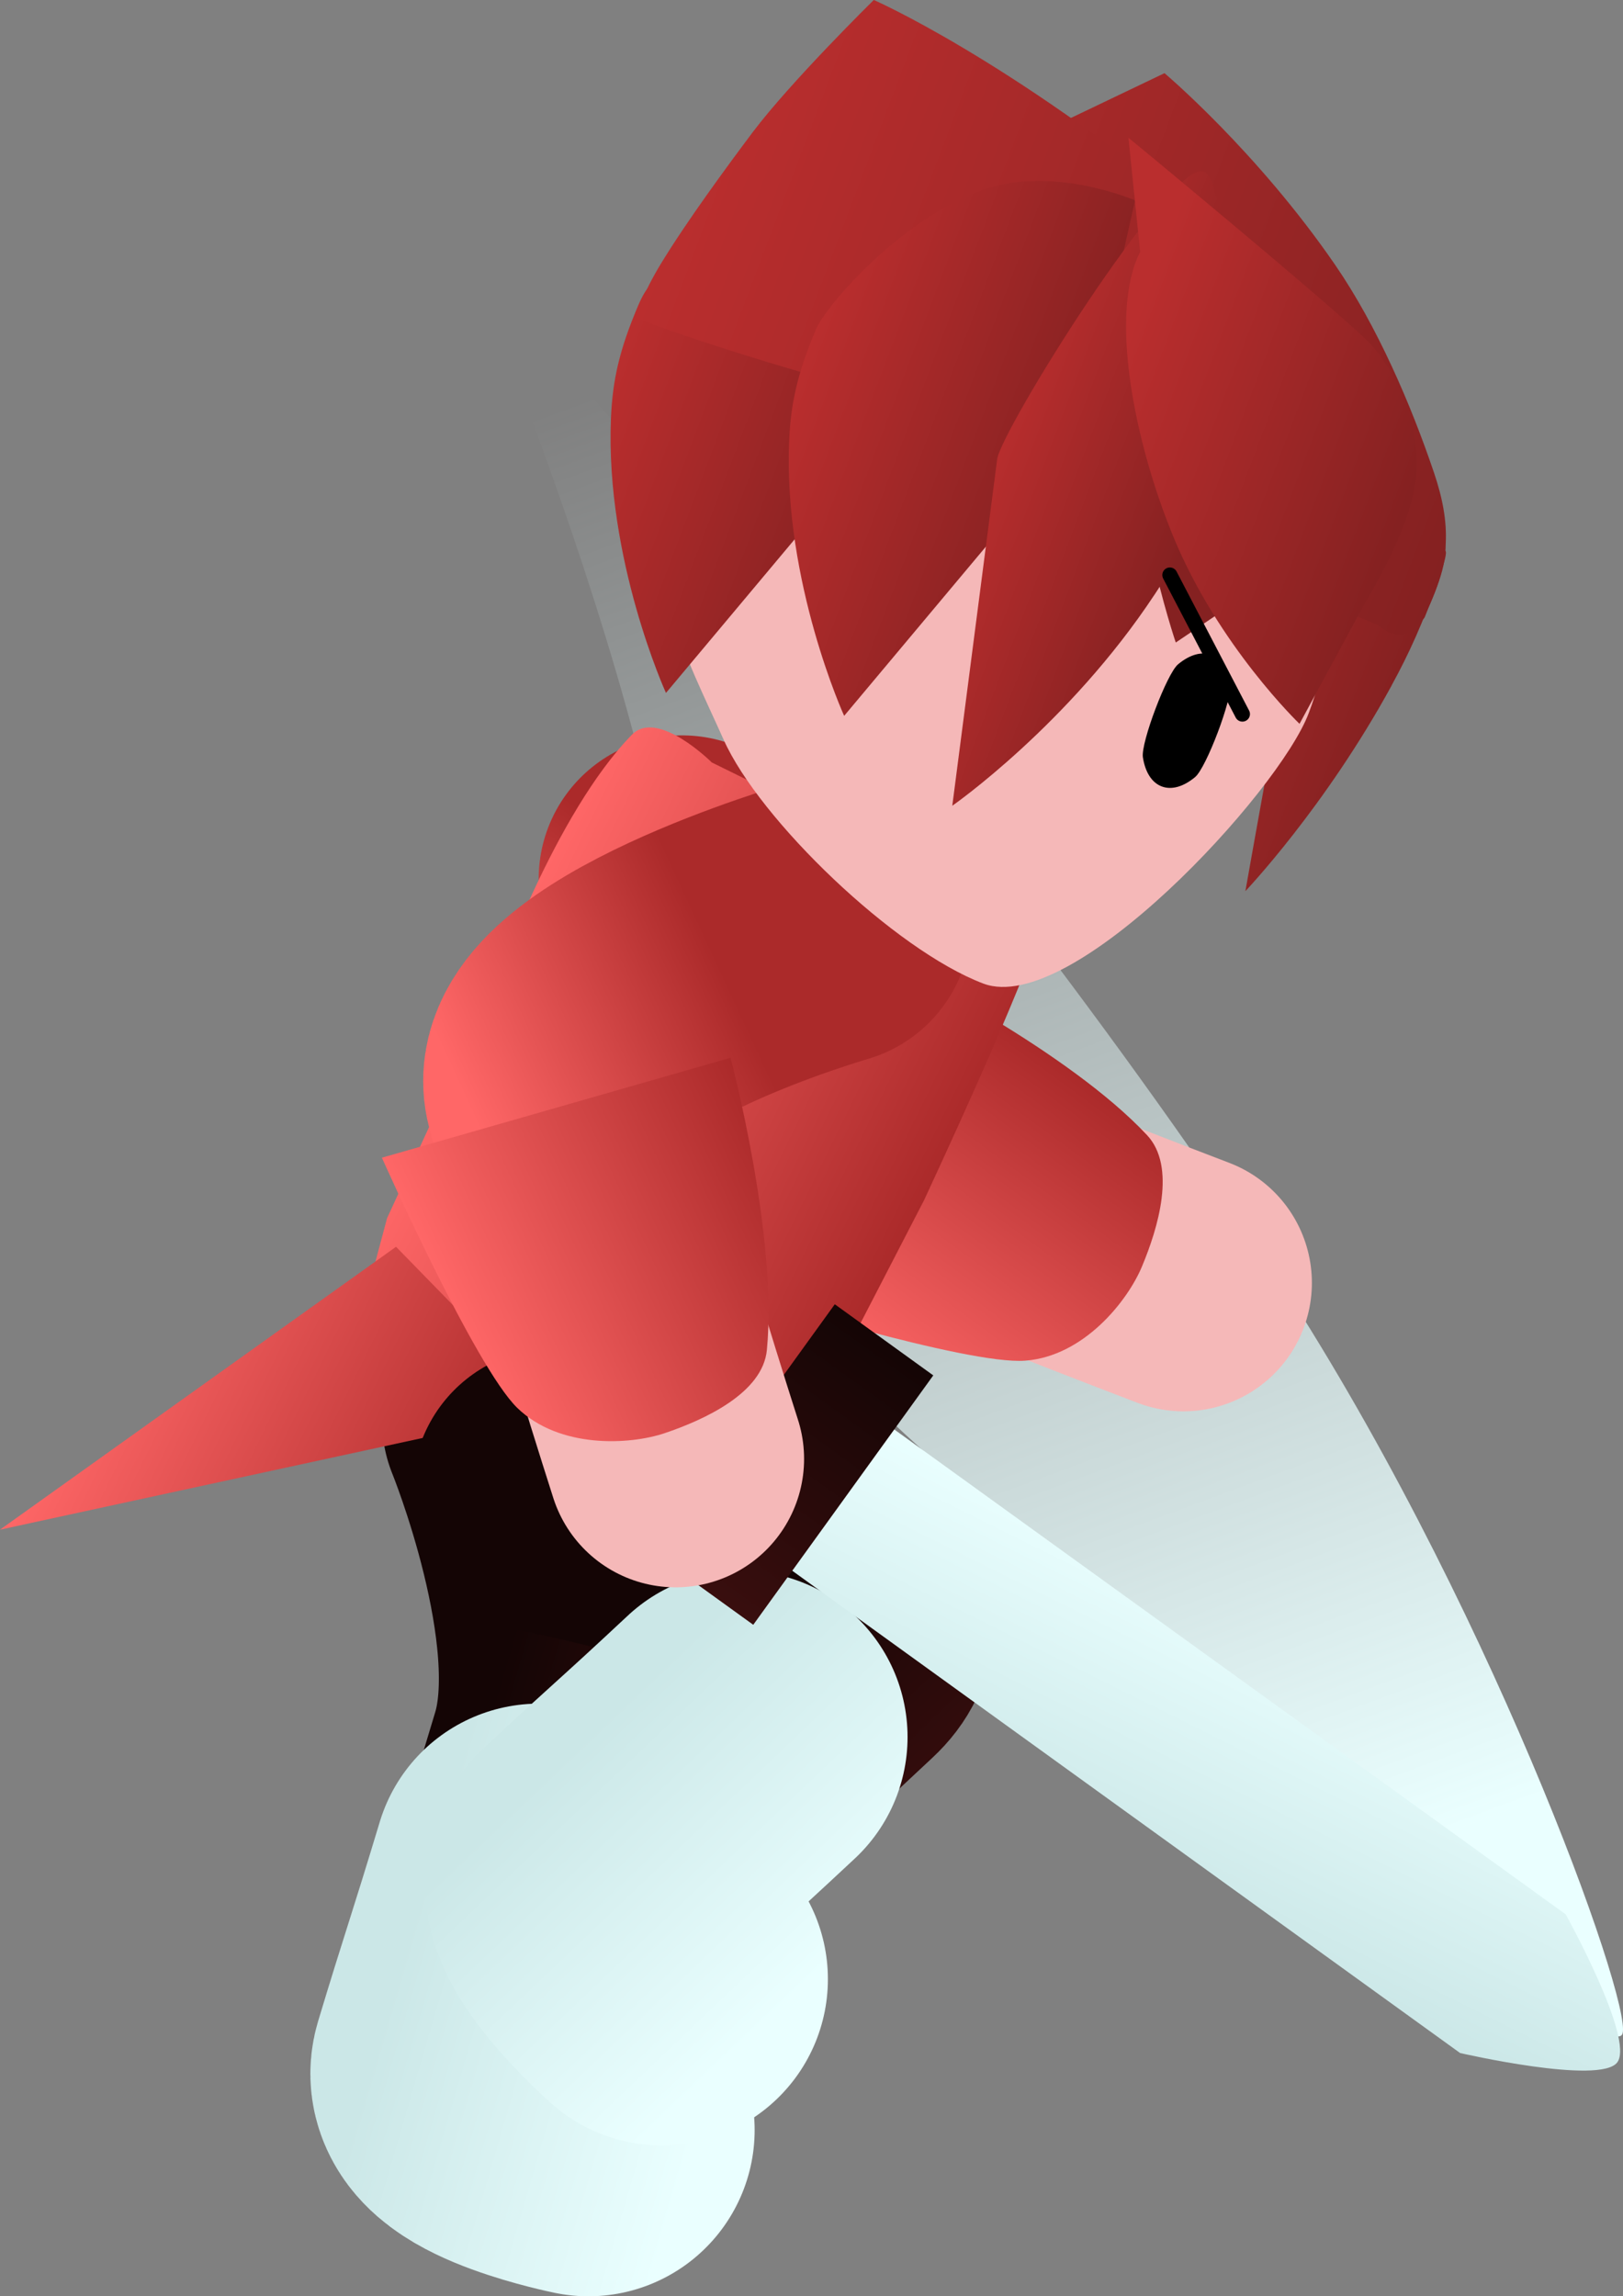<svg version="1.1" xmlns="http://www.w3.org/2000/svg" xmlns:xlink="http://www.w3.org/1999/xlink" width="53.705" height="75.97" viewBox="0,0,53.705,75.97"><rect x="0" y="0" width="53.705" height="75.97" fill="#808080" stroke="none"/><defs><linearGradient x1="253.715" y1="205.128" x2="234.711" y2="153.834" gradientUnits="userSpaceOnUse" id="color-1"><stop offset="0" stop-color="#eaffff"/><stop offset="1" stop-color="#eaffff" stop-opacity="0"/></linearGradient><linearGradient x1="228.03" y1="198.697" x2="237.15" y2="201.358" gradientUnits="userSpaceOnUse" id="color-2"><stop offset="0" stop-color="#140505"/><stop offset="1" stop-color="#390e0e"/></linearGradient><linearGradient x1="225.126" y1="206.796" x2="235.686" y2="209.878" gradientUnits="userSpaceOnUse" id="color-3"><stop offset="0" stop-color="#cbe7e7"/><stop offset="1" stop-color="#eaffff"/></linearGradient><linearGradient x1="229.932" y1="179.901" x2="235.55" y2="172.24" gradientUnits="userSpaceOnUse" id="color-4"><stop offset="0" stop-color="#ff6767"/><stop offset="1" stop-color="#ab2a2a"/></linearGradient><linearGradient x1="239.715" y1="187.369" x2="247.024" y2="177.402" gradientUnits="userSpaceOnUse" id="color-5"><stop offset="0" stop-color="#ff6767"/><stop offset="1" stop-color="#ab2a2a"/></linearGradient><linearGradient x1="227.62" y1="175.382" x2="242.084" y2="182.496" gradientUnits="userSpaceOnUse" id="color-6"><stop offset="0" stop-color="#ff6767"/><stop offset="1" stop-color="#ab2a2a"/></linearGradient><linearGradient x1="214.944" y1="186.41" x2="228.143" y2="192.902" gradientUnits="userSpaceOnUse" id="color-7"><stop offset="0" stop-color="#ff6767"/><stop offset="1" stop-color="#ab2a2a"/></linearGradient><linearGradient x1="229.815" y1="193.781" x2="240.918" y2="199.242" gradientUnits="userSpaceOnUse" id="color-8"><stop offset="0" stop-color="#ff6767"/><stop offset="1" stop-color="#ab2a2a"/></linearGradient><linearGradient x1="237.801" y1="194.198" x2="244.349" y2="201.08" gradientUnits="userSpaceOnUse" id="color-9"><stop offset="0" stop-color="#140505"/><stop offset="1" stop-color="#390e0e"/></linearGradient><linearGradient x1="231.182" y1="199.629" x2="238.764" y2="207.598" gradientUnits="userSpaceOnUse" id="color-10"><stop offset="0" stop-color="#cbe7e7"/><stop offset="1" stop-color="#eaffff"/></linearGradient><linearGradient x1="234.147" y1="185.802" x2="232.286" y2="188.396" gradientUnits="userSpaceOnUse" id="color-11"><stop offset="0" stop-color="#140505"/><stop offset="1" stop-color="#390e0e"/></linearGradient><linearGradient x1="254.567" y1="195.9" x2="250.016" y2="205.064" gradientUnits="userSpaceOnUse" id="color-12"><stop offset="0" stop-color="#eaffff"/><stop offset="1" stop-color="#cbe7e7"/></linearGradient><linearGradient x1="241.058" y1="186.477" x2="235.119" y2="194.756" gradientUnits="userSpaceOnUse" id="color-13"><stop offset="0" stop-color="#140505"/><stop offset="1" stop-color="#390e0e"/></linearGradient><linearGradient x1="224.386" y1="172.435" x2="233.008" y2="168.448" gradientUnits="userSpaceOnUse" id="color-14"><stop offset="0" stop-color="#ff6767"/><stop offset="1" stop-color="#ab2a2a"/></linearGradient><linearGradient x1="227.021" y1="186.035" x2="237.789" y2="181.055" gradientUnits="userSpaceOnUse" id="color-15"><stop offset="0" stop-color="#ff6767"/><stop offset="1" stop-color="#ab2a2a"/></linearGradient><linearGradient x1="248.447" y1="159.9" x2="258.519" y2="163.71" gradientUnits="userSpaceOnUse" id="color-16"><stop offset="0" stop-color="#ba2e2e"/><stop offset="1" stop-color="#852121"/></linearGradient><linearGradient x1="235.551" y1="146.832" x2="261.262" y2="156.557" gradientUnits="userSpaceOnUse" id="color-17"><stop offset="0" stop-color="#ba2e2e"/><stop offset="1" stop-color="#852121"/></linearGradient><linearGradient x1="233.898" y1="157.739" x2="255.117" y2="165.765" gradientUnits="userSpaceOnUse" id="color-18"><stop offset="0" stop-color="#ffd499"/><stop offset="1" stop-color="#ffd599"/></linearGradient><linearGradient x1="231.006" y1="157.321" x2="239.864" y2="160.671" gradientUnits="userSpaceOnUse" id="color-19"><stop offset="0" stop-color="#ba2e2e"/><stop offset="1" stop-color="#852121"/></linearGradient><linearGradient x1="234.906" y1="147.153" x2="261.076" y2="157.052" gradientUnits="userSpaceOnUse" id="color-20"><stop offset="0" stop-color="#ba2e2e"/><stop offset="1" stop-color="#852121"/></linearGradient><linearGradient x1="236.902" y1="158.08" x2="245.76" y2="161.43" gradientUnits="userSpaceOnUse" id="color-21"><stop offset="0" stop-color="#ba2e2e"/><stop offset="1" stop-color="#852121"/></linearGradient><linearGradient x1="244.103" y1="157.918" x2="250.931" y2="160.501" gradientUnits="userSpaceOnUse" id="color-22"><stop offset="0" stop-color="#ba2e2e"/><stop offset="1" stop-color="#852121"/></linearGradient><linearGradient x1="247.971" y1="156.482" x2="257.816" y2="160.206" gradientUnits="userSpaceOnUse" id="color-23"><stop offset="0" stop-color="#ba2e2e"/><stop offset="1" stop-color="#852121"/></linearGradient></defs><g transform="translate(-211.814,-142.165)"><g data-paper-data="{&quot;isPaintingLayer&quot;:true}" fill-rule="nonzero" stroke-linejoin="miter" stroke-miterlimit="10" stroke-dasharray="" stroke-dashoffset="0" style="mix-blend-mode: normal"><path d="M227.319,150.77c0,0 15.411,16.475 26.527,33.293c7.178,10.861 11.972,24.295 11.659,25.376c-0.43,1.485 -17.065,-14.087 -17.065,-14.087c0,0 -15.005,-11.924 -14.2,-15.526c1.912,-8.554 -6.921,-29.056 -6.921,-29.056z" data-paper-data="{&quot;index&quot;:null}" fill="url(#color-1)" stroke="none" stroke-width="NaN" stroke-linecap="butt"/><g fill="none" stroke-linecap="round"><path d="M230.866,212.393c0,0 -3.568,-0.723 -3.249,-1.781c0.786,-2.606 2.274,-7.539 3.15,-10.444c1.247,-4.135 -1.564,-11.018 -1.564,-11.018" stroke="url(#color-2)" stroke-width="9.5"/><path d="M231.285,212.635c0,0 -4.039,-0.819 -3.678,-2.016c0.89,-2.95 1.047,-3.302 2.039,-6.591" stroke="url(#color-3)" stroke-width="11"/></g><g><path d="M250.974,184.607c0,0 -8.336,-3.176 -10.55,-4.264c-2.627,-1.291 -6.026,-8.448 -6.026,-8.448" fill="none" stroke="#f5b8b8" stroke-width="8.5" stroke-linecap="round"/><path d="M243.177,181.811c-0.753,-0.351 -1.301,-0.395 -3.045,-1.388c-1.803,-1.027 -5.744,-9.179 -5.744,-9.179" fill="none" stroke="url(#color-4)" stroke-width="9.5" stroke-linecap="round"/><path d="M245.739,187.181c-1.947,0.148 -9.167,-2.117 -9.167,-2.117l5.153,-10.837c0,0 5.449,2.716 8.045,5.493c0.977,1.045 0.366,3.069 -0.171,4.352c-0.471,1.126 -1.913,2.961 -3.86,3.109z" fill="url(#color-5)" stroke="none" stroke-width="0" stroke-linecap="butt"/></g><g stroke-width="0" stroke-linecap="butt"><path d="M232.73,166.467c0.845,-0.863 2.637,0.923 2.637,0.923l8.392,4.128c0,0 2.517,0.446 2.373,1.541c-0.144,1.095 -3.739,8.81 -3.739,8.81l-4.081,7.894l-1.355,1.949l-6.881,-3.011l-6.16,-3.59l0.705,-2.642l3.582,-7.766c0,0 1.96,-5.616 4.526,-8.236z" fill="url(#color-6)" stroke="#001966"/><path d="M211.814,192.773l13.105,-9.36l5.246,5.378z" fill="url(#color-7)" stroke="none"/><path d="M231.837,189.67l6.453,0.377l-0.502,15.559z" data-paper-data="{&quot;index&quot;:null}" fill="url(#color-8)" stroke="none"/></g><g fill="none" stroke-linecap="round"><path d="M230.21,191.505c0,0 12.373,2.39 9.218,5.339c-2.217,2.072 -5.982,5.59 -7.97,7.449c-0.807,0.754 1.915,3.172 1.915,3.172" stroke="url(#color-9)" stroke-width="9.5"/><path d="M233.709,207.643c0,0 -3.081,-2.737 -2.168,-3.591c2.251,-2.104 2.295,-2.073 4.804,-4.419" stroke="url(#color-10)" stroke-width="11"/></g><g stroke="none" stroke-linecap="butt"><path d="M230.758,183.371l6.771,4.889l-1.854,2.568l-6.771,-4.889z" fill="url(#color-11)" stroke-width="0"/><path d="M240.998,189.163l22.625,16.336c0,0 2.28,4.103 1.709,4.893c-0.554,0.767 -5.203,-0.305 -5.203,-0.305l-22.507,-16.25z" fill="url(#color-12)" stroke-width="0.5"/><path d="M239.437,185.315l3.259,2.353l-5.957,8.251l-3.259,-2.353z" fill="url(#color-13)" stroke-width="0"/></g><g><path d="M234.171,190.43c0,0 -2.224,-6.926 -3.088,-10.475c-0.886,-3.641 7.417,-7.355 7.417,-7.355" fill="none" stroke="#f5b8b8" stroke-width="8.5" stroke-linecap="round"/><path d="M231.413,181.3c-0.278,-0.771 -0.081,-0.277 -0.801,-3.026c-0.766,-2.925 8.587,-5.634 8.587,-5.634" fill="none" stroke="url(#color-14)" stroke-width="9.5" stroke-linecap="round"/><path d="M228.928,188.741c-1.399,-1.362 -4.477,-8.275 -4.477,-8.275l11.536,-3.306c0,0 1.568,5.883 1.203,9.667c-0.137,1.424 -2.059,2.305 -3.377,2.751c-1.156,0.391 -3.486,0.524 -4.885,-0.837z" fill="url(#color-15)" stroke="none" stroke-width="0" stroke-linecap="butt"/></g><g stroke-linecap="butt"><path d="M257.861,164.848c-2.205,4.037 -4.837,6.799 -4.837,6.799c0,0 1.342,-7.6 1.757,-9.486c0.156,-0.71 -1.254,-5.422 -1.254,-5.422c0,0 -2.843,-5.858 -1.476,-5.491c1.057,0.284 7.327,9.376 7.327,9.376c0,0 0.597,-0.859 0.054,0.652c-0.543,1.511 -0.972,2.473 -1.572,3.57z" data-paper-data="{&quot;index&quot;:null}" fill="url(#color-16)" stroke="none" stroke-width="0"/><path d="M258.995,162.439c-0.814,1.649 -2.007,-0.039 -2.007,-0.039c0,0 -1.262,-2.556 -3.34,-3.895c-2.053,-1.324 -4.912,-1.427 -6.81,-2.202c-4.056,-1.658 -13.518,-3.574 -13.518,-3.574l17.027,-8.143c0,0 3.058,2.577 5.646,6.341c1.399,2.035 2.512,4.632 3.269,6.867c0.586,1.731 0.546,2.998 -0.268,4.646z" fill="url(#color-17)" stroke="none" stroke-width="0"/><path d="M248.545,151.077c2.928,1.107 5.127,3.307 6.317,5.965c1.189,2.659 1.369,5.778 0.255,8.723c-0.986,2.608 -7.838,10.048 -10.765,8.94c-2.928,-1.107 -7.405,-5.411 -8.594,-8.07c-1.189,-2.659 -2.974,-5.951 -1.86,-8.896c1.114,-2.945 3.312,-5.164 5.964,-6.37c2.651,-1.206 5.756,-1.399 8.684,-0.292z" fill="#f5b8b8" stroke="url(#color-18)" stroke-width="0"/><path d="M252.524,164.799c0.072,0.477 -0.793,2.765 -1.163,3.074c-0.371,0.31 -0.768,0.438 -1.106,0.31c-0.337,-0.128 -0.55,-0.487 -0.623,-0.965c-0.072,-0.477 0.793,-2.765 1.163,-3.074c0.371,-0.31 0.768,-0.438 1.106,-0.31c0.337,0.128 0.55,0.487 0.623,0.965z" data-paper-data="{&quot;index&quot;:null}" fill="#000000" stroke="none" stroke-width="1.301"/><path d="M232.921,152.296c0.61,-1.438 0.813,-0.307 0.813,-0.307c0,0 3.149,-4.067 6.215,-4.826c3.785,-0.937 7.704,1.425 8.52,1.797c1.05,0.477 -6.703,6.682 -6.703,6.682l-7.915,9.448c0,0 -2.012,-4.415 -1.821,-9.08c0.052,-1.268 0.282,-2.275 0.891,-3.713z" data-paper-data="{&quot;index&quot;:null}" fill="url(#color-19)" stroke="none" stroke-width="0"/><path d="M258.966,162.566c-0.123,0.324 -1.189,0.429 -1.189,0.429c0,0 -1.119,-0.463 -2.268,-0.938c-1.568,-0.648 0.817,-3.263 -3.724,-5.14c-1.825,-0.755 -6.155,-0.608 -8.716,-1.201c-5.833,-1.351 -10.25,-3.039 -10.25,-3.039c0,0 0.261,-0.795 0.861,-1.782c0.858,-1.412 2.235,-3.283 3.035,-4.348c1.27,-1.687 4.013,-4.383 4.013,-4.383c0,0 4.392,1.915 10.644,7.039c4.262,3.493 7.781,7.63 8.254,10.853c0.122,0.831 -0.42,1.875 -0.66,2.509z" fill="url(#color-20)" stroke="none" stroke-width="0"/><path d="M238.817,153.055c0.331,-0.781 2.854,-3.711 5.605,-4.635c2.312,-0.776 4.95,0.376 4.95,0.376l-1.71,7.604l-7.915,9.448c0,0 -2.012,-4.415 -1.821,-9.08c0.052,-1.268 0.282,-2.275 0.891,-3.713z" data-paper-data="{&quot;index&quot;:null}" fill="url(#color-21)" stroke="none" stroke-width="0"/><path d="M250.304,150.855c0.631,-1.083 0.783,0.085 0.783,0.085l7.492,7.182l-7.859,5.3c0,0 -1.749,-5.12 -1.397,-9.457c0.096,-1.179 0.35,-2.028 0.982,-3.11z" fill="#852121" stroke="none" stroke-width="0"/><path d="M250.019,161.835c-2.839,4.301 -6.694,6.988 -6.694,6.988c0,0 1.193,-9.216 1.485,-11.464c0.121,-0.937 5.647,-9.839 6.821,-9.52c0.985,0.268 0.837,8.434 0.255,10.107c-0.582,1.673 -1.095,2.72 -1.866,3.889z" data-paper-data="{&quot;index&quot;:null}" fill="url(#color-22)" stroke="none" stroke-width="0"/><path d="M249.154,146.721c0,0 6.543,5.393 7.941,6.752c0.395,0.384 1.726,2.099 1.583,4.375c-0.108,1.728 -1.663,4.202 -1.663,4.202l-2.2,4.062c0,0 -2.68,-2.566 -4.174,-6.187c-1.282,-3.106 -2.144,-7.387 -1.1,-9.428z" fill="url(#color-23)" stroke="none" stroke-width="0"/></g><path d="M250.525,161.189l2.4,4.6" fill="none" stroke="#000000" stroke-width="0.5" stroke-linecap="round"/></g></g></svg><!--rotationCenter:28.185755:37.83496500000004-->
